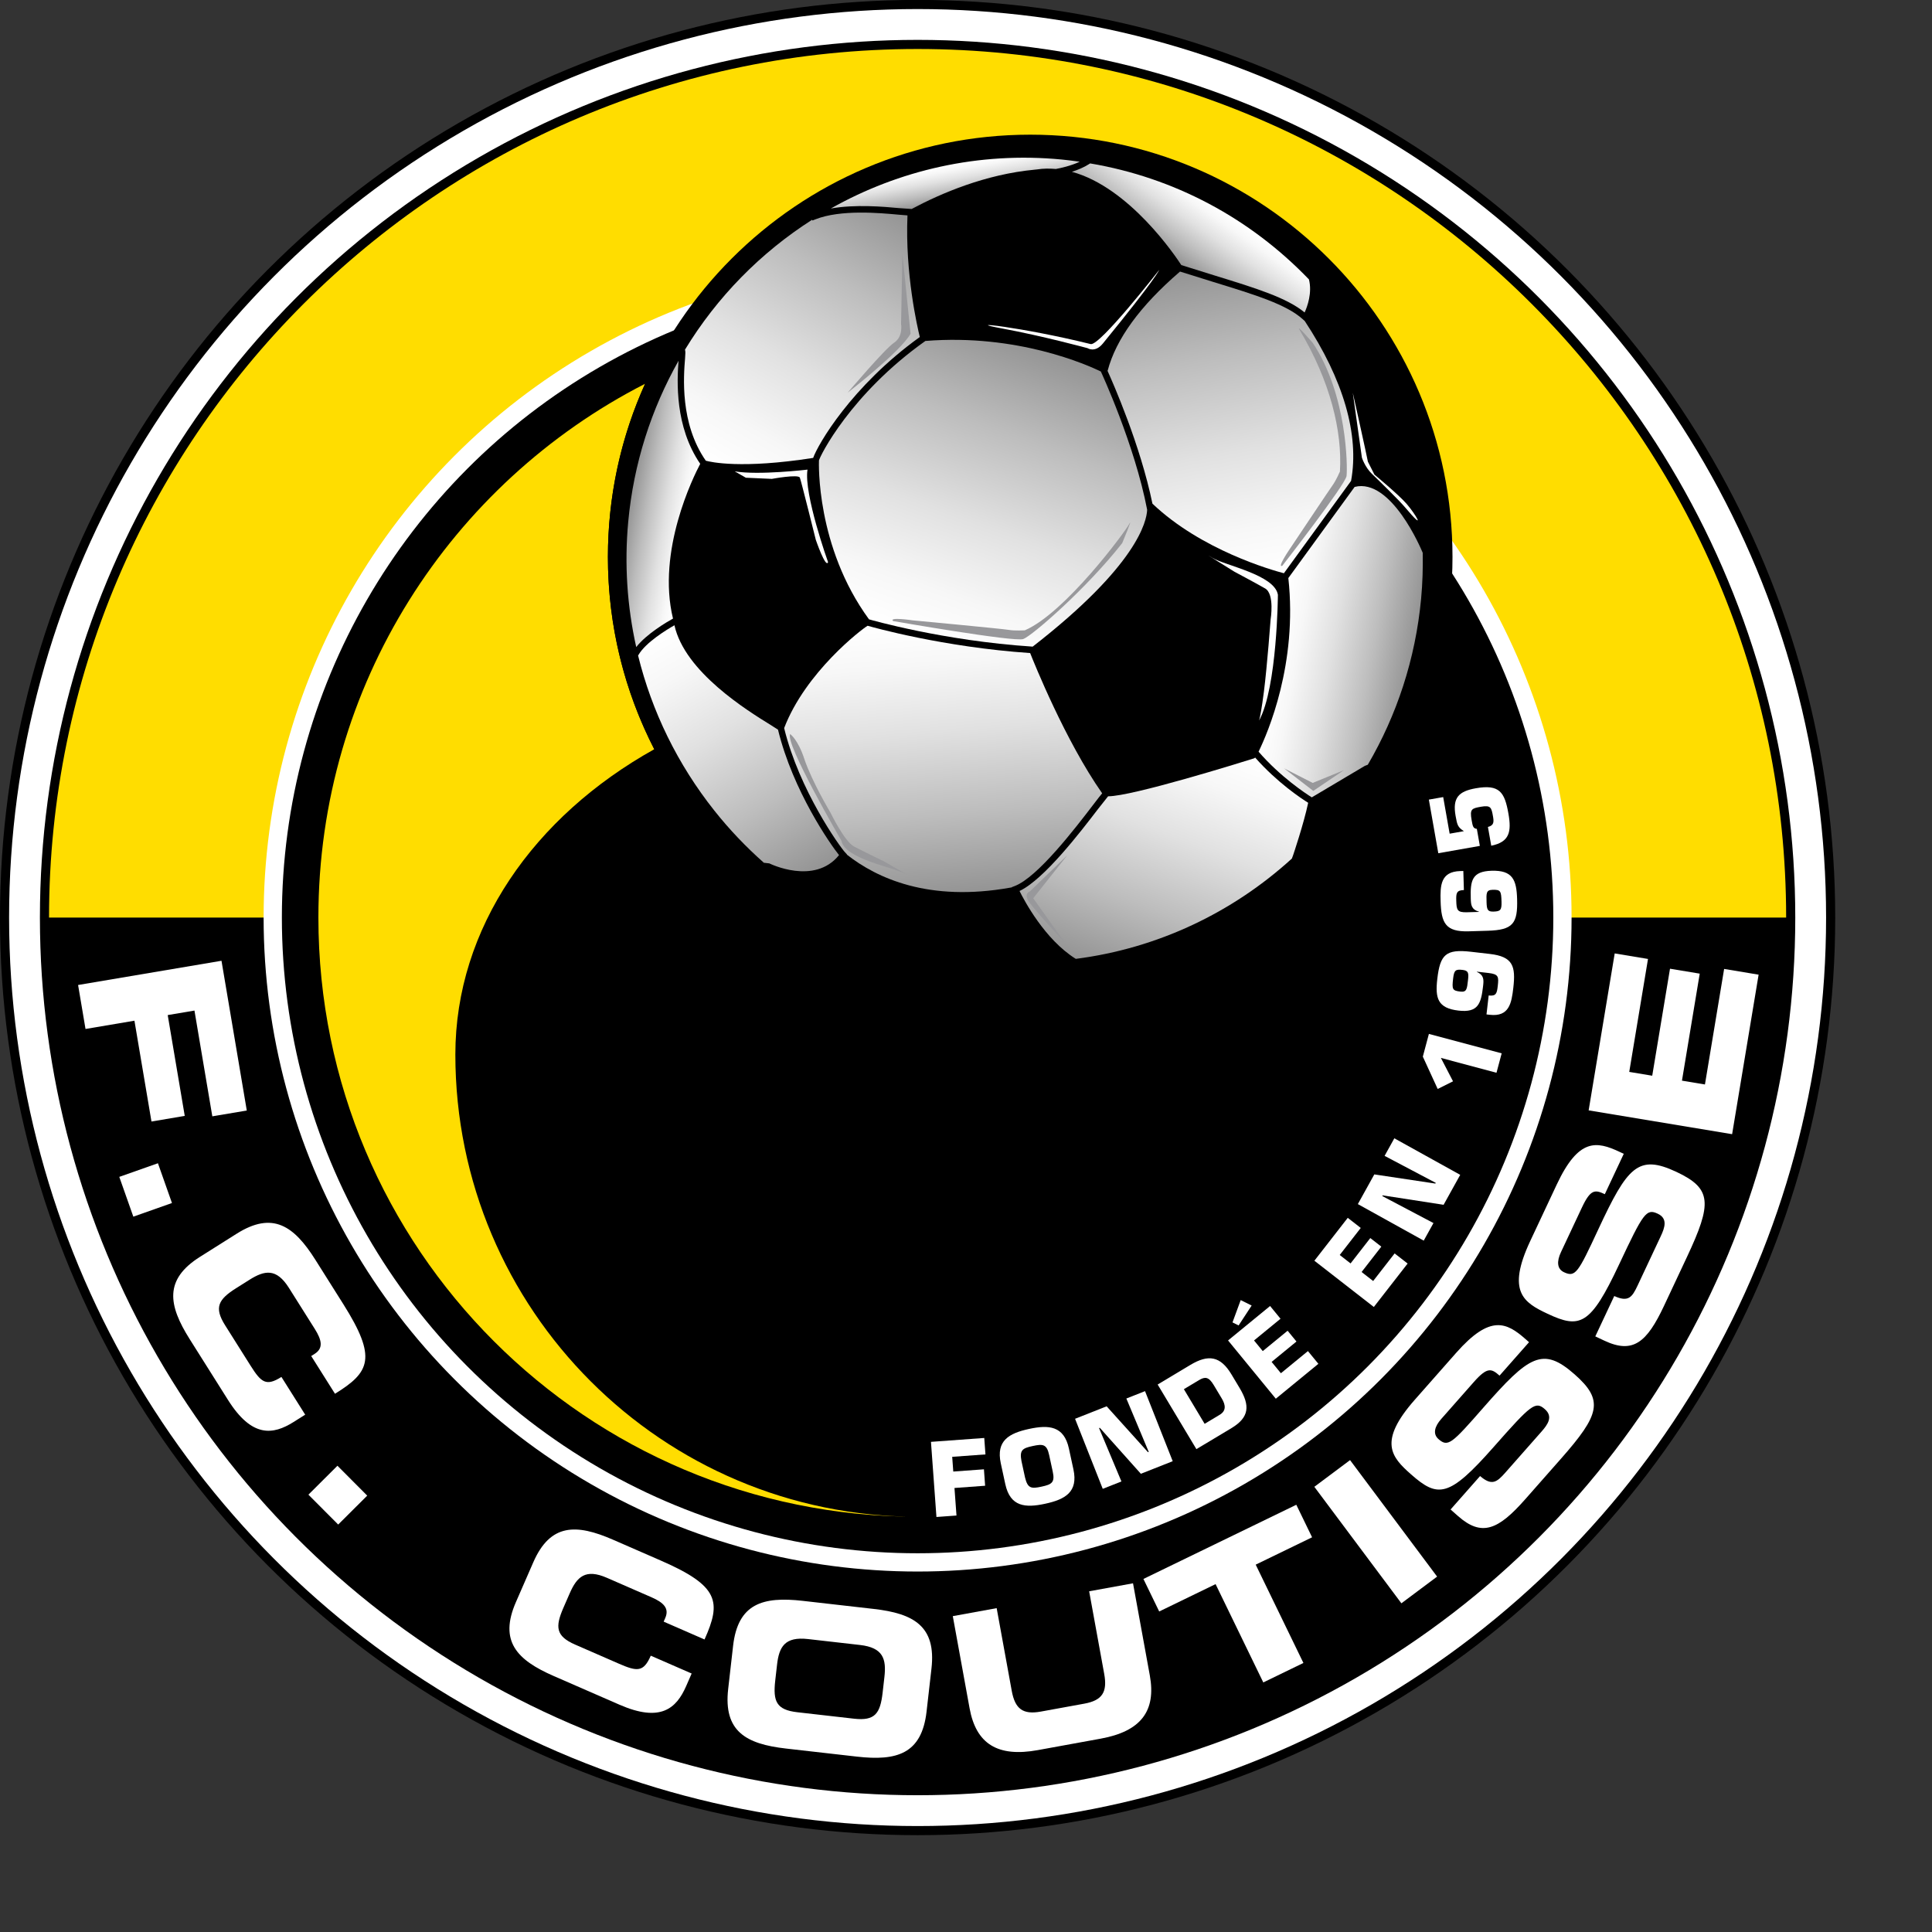 <?xml version="1.0" encoding="UTF-8" standalone="no"?>
<svg
   xmlns:dc="http://purl.org/dc/elements/1.1/"
   xmlns:cc="http://creativecommons.org/ns#"
   xmlns:rdf="http://www.w3.org/1999/02/22-rdf-syntax-ns#"
   xmlns:svg="http://www.w3.org/2000/svg"
   xmlns="http://www.w3.org/2000/svg"
   xmlns:sodipodi="http://sodipodi.sourceforge.net/DTD/sodipodi-0.dtd"
   xmlns:inkscape="http://www.inkscape.org/namespaces/inkscape"
   version="1.1"
   id="Calque_1"
   x="0px"
   y="0px"
   viewBox="0 0 1000 1000"
   xml:space="preserve"
   sodipodi:docname="Fc Coutisse2.svg"
   width="1000"
   height="1000"
   inkscape:version="1.0.1 (3bc2e813f5, 2020-09-07)"><rect x="0" y="0" width="1000" height="1000" fill="#333333" stroke="none"/><defs
   id="defs219" /><sodipodi:namedview
   pagecolor="#ffffff"
   bordercolor="#666666"
   borderopacity="1"
   objecttolerance="10"
   gridtolerance="10"
   guidetolerance="10"
   inkscape:pageopacity="0"
   inkscape:pageshadow="2"
   inkscape:window-width="1920"
   inkscape:window-height="1017"
   id="namedview217"
   showgrid="false"
   inkscape:zoom="1.0522565"
   inkscape:cx="297.5"
   inkscape:cy="421"
   inkscape:window-x="-8"
   inkscape:window-y="-8"
   inkscape:window-maximized="1"
   inkscape:current-layer="Calque_1" />
































<linearGradient
   id="SVGID_1_"
   gradientUnits="userSpaceOnUse"
   x1="242.362"
   y1="360.24"
   x2="273.497"
   y2="414.167">
	<stop
   offset="0"
   style="stop-color:#FFFFFF"
   id="stop66" />
	<stop
   offset="0.159"
   style="stop-color:#F7F7F7"
   id="stop68" />
	<stop
   offset="0.406"
   style="stop-color:#E1E1E1"
   id="stop70" />
	<stop
   offset="0.709"
   style="stop-color:#BDBDBD"
   id="stop72" />
	<stop
   offset="1"
   style="stop-color:#949494"
   id="stop74" />
</linearGradient>

<linearGradient
   id="SVGID_2_"
   gradientUnits="userSpaceOnUse"
   x1="363.097"
   y1="266.642"
   x2="354.421"
   y2="279.033">
	<stop
   offset="0"
   style="stop-color:#FFFFFF"
   id="stop79" />
	<stop
   offset="0.159"
   style="stop-color:#F7F7F7"
   id="stop81" />
	<stop
   offset="0.406"
   style="stop-color:#E1E1E1"
   id="stop83" />
	<stop
   offset="0.709"
   style="stop-color:#BDBDBD"
   id="stop85" />
	<stop
   offset="1"
   style="stop-color:#949494"
   id="stop87" />
</linearGradient>

<linearGradient
   id="SVGID_3_"
   gradientUnits="userSpaceOnUse"
   x1="256.347"
   y1="325.556"
   x2="290.657"
   y2="266.129">
	<stop
   offset="0"
   style="stop-color:#FFFFFF"
   id="stop92" />
	<stop
   offset="0.159"
   style="stop-color:#F7F7F7"
   id="stop94" />
	<stop
   offset="0.406"
   style="stop-color:#E1E1E1"
   id="stop96" />
	<stop
   offset="0.709"
   style="stop-color:#BDBDBD"
   id="stop98" />
	<stop
   offset="1"
   style="stop-color:#949494"
   id="stop100" />
</linearGradient>

<linearGradient
   id="SVGID_4_"
   gradientUnits="userSpaceOnUse"
   x1="305.453"
   y1="257.915"
   x2="306.86"
   y2="265.892">
	<stop
   offset="0"
   style="stop-color:#FFFFFF"
   id="stop105" />
	<stop
   offset="0.159"
   style="stop-color:#F7F7F7"
   id="stop107" />
	<stop
   offset="0.406"
   style="stop-color:#E1E1E1"
   id="stop109" />
	<stop
   offset="0.709"
   style="stop-color:#BDBDBD"
   id="stop111" />
	<stop
   offset="1"
   style="stop-color:#949494"
   id="stop113" />
</linearGradient>

<linearGradient
   id="SVGID_5_"
   gradientUnits="userSpaceOnUse"
   x1="248.614"
   y1="333.632"
   x2="235.178"
   y2="331.263">
	<stop
   offset="0"
   style="stop-color:#FFFFFF"
   id="stop118" />
	<stop
   offset="0.159"
   style="stop-color:#F7F7F7"
   id="stop120" />
	<stop
   offset="0.406"
   style="stop-color:#E1E1E1"
   id="stop122" />
	<stop
   offset="0.709"
   style="stop-color:#BDBDBD"
   id="stop124" />
	<stop
   offset="1"
   style="stop-color:#949494"
   id="stop126" />
</linearGradient>

<linearGradient
   id="SVGID_6_"
   gradientUnits="userSpaceOnUse"
   x1="360.958"
   y1="383.846"
   x2="342.191"
   y2="435.408">
	<stop
   offset="0"
   style="stop-color:#FFFFFF"
   id="stop131" />
	<stop
   offset="0.159"
   style="stop-color:#F7F7F7"
   id="stop133" />
	<stop
   offset="0.406"
   style="stop-color:#E1E1E1"
   id="stop135" />
	<stop
   offset="0.709"
   style="stop-color:#BDBDBD"
   id="stop137" />
	<stop
   offset="1"
   style="stop-color:#949494"
   id="stop139" />
</linearGradient>

<linearGradient
   id="SVGID_7_"
   gradientUnits="userSpaceOnUse"
   x1="377.152"
   y1="360.203"
   x2="406.424"
   y2="365.364">
	<stop
   offset="0"
   style="stop-color:#FFFFFF"
   id="stop144" />
	<stop
   offset="0.159"
   style="stop-color:#F7F7F7"
   id="stop146" />
	<stop
   offset="0.406"
   style="stop-color:#E1E1E1"
   id="stop148" />
	<stop
   offset="0.709"
   style="stop-color:#BDBDBD"
   id="stop150" />
	<stop
   offset="1"
   style="stop-color:#949494"
   id="stop152" />
</linearGradient>

<linearGradient
   id="SVGID_8_"
   gradientUnits="userSpaceOnUse"
   x1="300.904"
   y1="357.763"
   x2="306.145"
   y2="417.665">
	<stop
   offset="0"
   style="stop-color:#FFFFFF"
   id="stop157" />
	<stop
   offset="0.159"
   style="stop-color:#F7F7F7"
   id="stop159" />
	<stop
   offset="0.406"
   style="stop-color:#E1E1E1"
   id="stop161" />
	<stop
   offset="0.709"
   style="stop-color:#BDBDBD"
   id="stop163" />
	<stop
   offset="1"
   style="stop-color:#949494"
   id="stop165" />
</linearGradient>

<linearGradient
   id="SVGID_9_"
   gradientUnits="userSpaceOnUse"
   x1="300.162"
   y1="362.229"
   x2="323.638"
   y2="297.73">
	<stop
   offset="0"
   style="stop-color:#FFFFFF"
   id="stop170" />
	<stop
   offset="0.159"
   style="stop-color:#F7F7F7"
   id="stop172" />
	<stop
   offset="0.406"
   style="stop-color:#E1E1E1"
   id="stop174" />
	<stop
   offset="0.709"
   style="stop-color:#BDBDBD"
   id="stop176" />
	<stop
   offset="1"
   style="stop-color:#949494"
   id="stop178" />
</linearGradient>

<linearGradient
   id="SVGID_10_"
   gradientUnits="userSpaceOnUse"
   x1="373.118"
   y1="348.378"
   x2="361.131"
   y2="280.395">
	<stop
   offset="0"
   style="stop-color:#FFFFFF"
   id="stop183" />
	<stop
   offset="0.159"
   style="stop-color:#F7F7F7"
   id="stop185" />
	<stop
   offset="0.406"
   style="stop-color:#E1E1E1"
   id="stop187" />
	<stop
   offset="0.709"
   style="stop-color:#BDBDBD"
   id="stop189" />
	<stop
   offset="1"
   style="stop-color:#949494"
   id="stop191" />
</linearGradient>










<g
   id="g1098"
   transform="matrix(2.363,0,0,2.363,-229.229,-524.367)"><circle
     cx="298"
     cy="422.89"
     r="201"
     id="circle2" /><circle
     style="fill:#ffffff"
     cx="298"
     cy="422.89"
     r="199"
     id="circle4" /><circle
     cx="298"
     cy="422.89"
     r="192.25"
     id="circle6" /><path
     d="m 298,613.14 c 104.904,0 190.25,-85.346 190.25,-190.25 h -380.5 c 0,104.904 85.346,190.25 190.25,190.25 z"
     id="path8" /><path
     style="fill:#ffdd00"
     d="m 298,232.64 c -104.904,0 -190.25,85.346 -190.25,190.25 h 380.5 C 488.25,317.985 402.904,232.64 298,232.64 Z"
     id="path10" /><path
     style="fill:#ffffff"
     d="m 145.524,432.357 5.541,32.8 -7.549,1.275 -3.914,-23.168 -5.857,0.989 3.73,22.083 -7.289,1.231 -3.73,-22.083 -10.716,1.811 -1.627,-9.632 z"
     id="path12" /><path
     style="fill:#ffffff"
     d="m 131.602,476.708 3.075,8.713 -8.464,2.987 -3.075,-8.714 z"
     id="path14" /><path
     style="fill:#ffffff"
     d="m 148.858,492.137 c 7.892,-4.974 12.544,-1.717 17.236,5.728 l 6.123,9.716 c 7.414,11.763 5.844,14.884 -1.833,19.619 l -5.208,-8.264 0.744,-0.47 c 1.936,-1.22 1.602,-2.986 0.054,-5.443 l -5.677,-9.008 c -2.745,-4.355 -5.308,-3.884 -8.659,-1.772 l -2.903,1.83 c -3.908,2.464 -4.881,4.221 -2.418,8.129 l 5.56,8.822 c 2.346,3.723 3.422,4.604 6.773,2.493 l 5.208,8.264 -2.531,1.596 c -4.541,2.861 -9.147,3.477 -14.378,-4.825 l -8.399,-13.326 c -4.692,-7.444 -5.622,-13.047 2.269,-18.021 z"
     id="path16" /><path
     style="fill:#ffffff"
     d="m 170.924,542.968 6.521,6.546 -6.359,6.335 -6.521,-6.546 z"
     id="path18" /><path
     style="fill:#ffffff"
     d="m 213.817,564.126 c 3.73,-8.55 9.41,-8.472 17.475,-4.953 l 10.525,4.593 c 12.744,5.561 13.201,9.024 9.513,17.257 l -8.953,-3.907 0.352,-0.806 c 0.915,-2.098 -0.353,-3.371 -3.015,-4.532 l -9.76,-4.259 c -4.718,-2.059 -6.573,-0.227 -8.157,3.402 l -1.373,3.146 c -1.848,4.234 -1.665,6.234 2.57,8.082 l 9.558,4.17 c 4.033,1.76 5.419,1.885 7.003,-1.745 l 8.953,3.906 -1.197,2.742 c -2.146,4.921 -5.61,8.018 -14.604,4.094 l -14.438,-6.3 c -8.065,-3.519 -11.985,-7.629 -8.254,-16.179 z"
     id="path20" /><path
     style="fill:#ffffff"
     d="m 257.585,582.427 c 1.056,-9.268 6.507,-10.861 15.251,-9.866 l 15.563,1.773 c 8.743,0.996 13.696,3.774 12.642,13.043 l -1.076,9.442 c -1.056,9.268 -6.507,10.861 -15.25,9.865 l -15.564,-1.772 c -8.744,-0.996 -13.697,-3.775 -12.641,-13.043 z m 9.236,7.561 c -0.523,4.59 0.24,6.448 4.83,6.972 l 12.416,1.414 c 4.59,0.523 5.751,-1.116 6.274,-5.706 l 0.389,-3.41 c 0.448,-3.935 -0.24,-6.449 -5.354,-7.031 l -11.367,-1.295 c -5.115,-0.583 -6.351,1.712 -6.799,5.647 z"
     id="path22" /><path
     style="fill:#ffffff"
     d="m 305.711,575.912 9.61,-1.752 3.298,18.095 c 0.727,3.982 2.439,5.28 6.377,4.563 l 9.523,-1.736 c 3.94,-0.718 5.084,-2.536 4.358,-6.518 l -3.298,-18.095 9.609,-1.751 3.677,20.172 c 1.42,7.791 -1.927,12.248 -10.758,13.857 l -13.765,2.509 c -8.831,1.609 -13.535,-1.379 -14.955,-9.171 z"
     id="path24" /><path
     style="fill:#ffffff"
     d="m 347.466,567.766 33.488,-16.251 3.458,7.125 -12.351,5.993 10.45,21.535 -8.788,4.264 -10.45,-21.534 -12.35,5.993 z"
     id="path26" /><path
     style="fill:#ffffff"
     d="m 384.903,547.581 7.825,-5.847 19.068,25.518 -7.824,5.848 z"
     id="path28" /><path
     style="fill:#ffffff"
     d="m 414.747,552.552 6.461,-7.326 c 2.57,2.208 3.67,1.36 5.533,-0.752 l 7.916,-8.976 c 1.368,-1.551 2.601,-3.28 0.752,-4.91 -2.078,-1.834 -2.967,-1.092 -11.291,8.346 -9.722,11.022 -12.147,11.11 -18.021,5.93 -4.323,-3.813 -7.307,-7.148 0.843,-16.388 l 9.022,-10.23 c 7.451,-8.447 11.021,-6.707 15.211,-3.011 l 0.759,0.67 -6.461,7.325 c -1.749,-1.543 -2.649,-1.985 -5.618,1.381 l -7.16,8.117 c -1.455,1.65 -1.884,3.267 -0.597,4.402 2.079,1.833 2.931,1.001 9.825,-6.882 10.008,-11.414 13.029,-13.442 19.992,-7.301 6.435,5.675 5.569,8.784 -3.017,18.518 l -7.829,8.877 c -5.88,6.665 -9.491,8.232 -14.672,3.663 z"
     id="path30" /><path
     style="fill:#ffffff"
     d="m 446.447,514.636 4.151,-8.842 c 3.085,1.4 3.904,0.277 5.101,-2.271 l 5.086,-10.834 c 0.879,-1.872 1.577,-3.877 -0.653,-4.924 -2.509,-1.179 -3.154,-0.218 -8.502,11.174 -6.246,13.303 -8.55,14.068 -15.639,10.74 -5.218,-2.45 -9.017,-4.816 -3.78,-15.969 l 5.796,-12.347 c 4.787,-10.196 8.701,-9.525 13.76,-7.15 l 0.916,0.43 -4.151,8.842 c -2.111,-0.99 -3.1,-1.163 -5.007,2.899 l -4.6,9.798 c -0.935,1.991 -0.893,3.664 0.659,4.393 2.51,1.179 3.094,0.141 7.505,-9.357 6.411,-13.76 8.743,-16.554 17.147,-12.608 7.767,3.646 7.807,6.873 2.291,18.623 l -5.03,10.714 c -3.777,8.046 -6.805,10.561 -13.059,7.626 z"
     id="path32" /><path
     style="fill:#ffffff"
     d="m 444.989,465.125 5.709,-34.377 7.292,1.211 -4.108,24.741 5.035,0.836 3.893,-23.439 6.511,1.081 -3.893,23.438 5.035,0.837 4.202,-25.306 7.553,1.254 -5.803,34.941 z"
     id="path34" /><circle
     style="fill:#ffffff"
     cx="298"
     cy="422.89"
     r="143.25"
     id="circle36" /><circle
     cx="298"
     cy="422.89"
     r="139.25"
     id="circle38" /><path
     style="fill:#ffffff"
     d="m 305.816,544.24 6.715,-0.49 0.262,3.599 -6.714,0.489 0.44,6.034 -4.389,0.32 -1.2,-16.456 11.673,-0.852 0.263,3.599 -7.284,0.531 z"
     id="path40" /><path
     style="fill:#ffffff"
     d="m 317.211,546.995 -0.987,-4.559 c -1.076,-4.967 1.815,-6.583 6.18,-7.529 4.364,-0.945 7.666,-0.67 8.742,4.297 l 0.987,4.558 c 1.076,4.967 -1.814,6.584 -6.18,7.529 -4.365,0.946 -7.666,0.671 -8.742,-4.296 z m 10.391,-2.746 -0.787,-3.634 c -0.518,-2.387 -1.364,-2.451 -3.601,-1.967 -2.235,0.484 -2.916,0.88 -2.464,3.28 l 0.788,3.634 c 0.586,2.393 1.368,2.472 3.604,1.987 2.237,-0.484 2.981,-0.893 2.46,-3.3 z"
     id="path42" /><path
     style="fill:#ffffff"
     d="m 342.649,546.41 -4.092,1.617 -6.064,-15.345 6.915,-2.733 9.057,10.047 0.164,-0.065 -4.902,-11.688 4.092,-1.617 6.064,15.345 -6.977,2.758 -8.995,-10.071 -0.164,0.064 z"
     id="path44" /><path
     style="fill:#ffffff"
     d="m 350.586,525.18 7.17,-4.3 c 3.943,-2.364 6.58,-1.944 8.99,2.074 l 1.776,2.962 c 2.319,3.868 2.172,6.445 -1.771,8.81 l -7.68,4.605 z m 10.291,8.605 3.301,-1.981 c 1.396,-0.837 1.352,-2.067 0.458,-3.558 l -1.776,-2.962 c -1.098,-1.83 -1.908,-1.857 -3.23,-1.065 l -3.302,1.98 z"
     id="path46" /><path
     style="fill:#ffffff"
     d="m 373.607,517.856 5.444,-4.463 1.938,2.365 -5.444,4.463 2.036,2.483 5.921,-4.853 2.287,2.79 -9.324,7.643 -10.459,-12.761 9.205,-7.545 2.287,2.79 -5.803,4.756 z m -2.434,-9.98 -2.855,4.359 -1.341,-0.664 1.798,-4.887 z"
     id="path48" /><path
     style="fill:#ffffff"
     d="m 392.842,498.653 4.322,-5.557 2.414,1.878 -4.323,5.557 2.535,1.972 4.701,-6.042 2.848,2.215 -7.403,9.516 -13.022,-10.132 7.309,-9.394 2.848,2.215 -4.606,5.922 z"
     id="path50" /><path
     style="fill:#ffffff"
     d="m 410.999,489.81 -2.135,3.848 -14.429,-8.002 3.607,-6.503 13.375,2.009 0.086,-0.153 -11.21,-5.915 2.134,-3.848 14.43,8.002 -3.639,6.561 -13.344,-2.066 -0.085,0.153 z"
     id="path52" /><path
     style="fill:#ffffff"
     d="m 425.938,452.636 -1.135,4.251 -12.18,-3.252 2.661,5.128 -3.362,1.675 -3.254,-7.085 1.329,-4.974 z"
     id="path54" /><path
     style="fill:#ffffff"
     d="m 423.093,439.957 c 1.64,0.189 1.803,-0.457 1.988,-2.074 0.229,-1.989 0.21,-2.589 -1.976,-2.841 l -2.602,-0.299 -0.005,0.043 c 1.617,0.763 1.526,1.748 1.363,3.169 -0.443,3.847 -1.112,5.808 -5.374,5.316 -4.567,-0.525 -5.135,-2.717 -4.651,-6.913 0.618,-5.377 1.867,-6.605 7.397,-5.97 l 4.109,0.474 c 5.07,0.583 5.694,2.67 5.148,7.413 -0.391,3.388 -0.915,6.405 -5.177,5.915 l -0.699,-0.081 z m -5.734,-5.599 c -1.508,-0.173 -1.844,0.054 -2.056,1.89 -0.268,2.339 -0.195,2.657 1.598,2.863 1.377,0.158 1.438,-0.565 1.659,-2.488 0.187,-1.617 0.089,-2.116 -1.201,-2.265 z"
     id="path56" /><path
     style="fill:#ffffff"
     d="m 417.663,416.866 c -1.649,0.049 -1.718,0.711 -1.67,2.339 0.06,2.001 0.165,2.592 2.363,2.527 l 2.617,-0.077 -0.001,-0.044 c -1.71,-0.522 -1.762,-1.511 -1.804,-2.94 -0.114,-3.87 0.266,-5.906 4.554,-6.032 4.597,-0.136 5.473,1.951 5.597,6.173 0.159,5.41 -0.899,6.806 -6.463,6.97 l -4.135,0.122 c -5.102,0.15 -6.019,-1.825 -6.159,-6.598 -0.101,-3.408 -0.015,-6.47 4.273,-6.597 l 0.704,-0.021 z m 6.478,4.718 c 1.518,-0.045 1.817,-0.318 1.764,-2.165 -0.07,-2.354 -0.189,-2.657 -1.992,-2.605 -1.386,0.041 -1.342,0.766 -1.285,2.701 0.047,1.627 0.216,2.107 1.513,2.069 z"
     id="path58" /><path
     style="fill:#ffffff"
     d="m 422.928,403.042 c 1.35,-0.327 1.32,-1.127 1.106,-2.34 -0.333,-1.885 -0.479,-2.462 -2.581,-2.092 -2.08,0.367 -2.527,0.49 -2.1,2.917 0.245,1.387 0.325,1.842 1.148,1.942 l 0.657,3.727 -9.1,1.605 -2.071,-11.743 3.142,-0.554 1.414,8.016 3.12,-0.55 c -1.34,-0.881 -1.46,-1.307 -1.822,-3.365 -0.696,-3.942 0.661,-5.366 4.432,-6.031 5.178,-0.913 6.312,0.83 7.141,5.531 0.707,4.009 0.251,6.233 -3.76,7.053 z"
     id="path60" /><path
     style="fill:#ffdd00"
     d="m 238.31,305.968 c -42.48,21.729 -71.56,65.929 -71.56,116.922 0,72.488 58.763,131.25 131.25,131.25 -55.919,0 -101.25,-45.33 -101.25,-101.25 0,-27.729 17.234,-52.19 43.572,-66.869 -6.491,-12.638 -10.156,-26.956 -10.156,-42.113 0,-13.513 2.914,-26.357 8.144,-37.94 z"
     id="path62" /><path
     d="m 230.166,343.907 c 0,-51.005 41.498,-92.5 92.505,-92.5 51.001,0 92.495,41.495 92.495,92.5 0,51.004 -41.494,92.5 -92.495,92.5 -51.007,0 -92.505,-41.496 -92.505,-92.5 z"
     id="path64" /><path
     style="fill:url(#SVGID_1_)"
     d="m 280.792,409.211 c -1.86,-2.31 -10.099,-14.044 -13.368,-27.474 l -1.522,-0.976 c -5.253,-3.236 -18.897,-11.671 -21.163,-21.894 -1.679,0.955 -6.264,3.735 -7.855,6.457 l -0.105,0.179 c 3.012,12.249 8.654,23.822 16.708,33.968 3.312,4.177 6.953,7.976 10.842,11.418 0.638,0.061 1.076,0.115 1.197,0.138 0.102,0.053 9.881,4.868 15.266,-1.816 z"
     id="path77" /><path
     style="fill:url(#SVGID_2_)"
     d="m 331.79,259.539 c 12.629,3.424 22.757,18.546 23.975,20.435 l 7.359,2.297 c 9.103,2.799 15.75,4.865 19.653,8.08 0.57,-1.246 1.698,-4.27 0.945,-7.242 -12.98,-13.499 -29.604,-22.308 -47.928,-25.408 l -0.203,0.131 c -1.168,0.752 -2.538,1.304 -3.801,1.707 z"
     id="path90" /><path
     style="fill:url(#SVGID_3_)"
     d="m 247.067,300.4 c -0.316,3.896 -1.153,14.243 4.542,22.42 1.091,0.301 7.798,1.846 23.517,-0.611 1.011,-2.895 8.365,-15.704 23.361,-26.481 -0.52,-2.106 -3.249,-13.865 -2.702,-26.637 -0.425,-0.02 -1.027,-0.073 -1.957,-0.16 -4.113,-0.381 -12.669,-1.172 -18.212,1.021 l -0.647,0.256 -0.061,-0.169 c -11.255,7.18 -20.832,16.901 -27.859,28.461 0.123,0.36 0.096,0.941 0.018,1.9 z"
     id="path103" /><path
     style="fill:url(#SVGID_4_)"
     d="m 293.949,267.494 2.755,0.19 c 6.44,-3.44 16.175,-7.609 26.976,-8.614 0,0 0.484,-0.05 0.48,-0.05 1.396,-0.224 2.768,-0.21 4.129,-0.099 1.01,-0.181 3.239,-0.663 5.223,-1.589 -1.288,-0.183 -2.586,-0.35 -3.891,-0.476 -18.251,-1.762 -35.725,2.327 -50.625,10.724 5.356,-0.951 11.596,-0.398 14.953,-0.086 z"
     id="path116" /><path
     style="fill:url(#SVGID_5_)"
     d="m 244.423,357.403 c -3.596,-14.827 4.48,-31.089 5.963,-33.896 -5.584,-8.155 -5.091,-18.148 -4.749,-22.57 -5.941,10.52 -9.835,22.436 -11.023,35.266 -0.861,9.297 -0.232,18.533 1.754,27.441 2.263,-2.902 6.763,-5.528 8.055,-6.241 z"
     id="path129" /><path
     style="fill:url(#SVGID_6_)"
     d="m 383.555,397.751 c -1.527,-0.951 -6.801,-4.438 -11.623,-9.911 -0.071,0.06 -0.124,0.148 -0.215,0.176 -2.854,0.895 -26.782,8.346 -31.986,8.313 l -2.183,2.756 c -3.88,5.07 -11.803,15.41 -17.22,17.989 1.012,2.05 5.518,10.605 12.265,14.828 -0.011,-0.006 -0.023,-0.014 -0.034,-0.02 0.026,0.014 0.068,0.038 0.098,0.056 17.928,-2.294 34.358,-10.152 47.324,-21.967 0.103,-0.287 0.197,-0.536 0.272,-0.734 0.022,-0.07 2.306,-6.784 3.302,-11.486 z"
     id="path142" /><path
     style="fill:url(#SVGID_7_)"
     d="m 393.734,328.563 h -0.002 l -14.522,19.964 c 2.056,18.77 -4.517,33.932 -6.521,38.033 4.794,5.529 10.278,9.136 11.657,10.003 l 11.57,-6.868 c 0.028,-0.016 0.065,-0.036 0.095,-0.047 0.211,-0.088 0.402,-0.154 0.605,-0.233 6.318,-10.794 10.449,-23.117 11.681,-36.415 v -0.003 c 0.311,-3.35 0.409,-6.686 0.347,-10.009 l -0.175,-0.391 c -0.066,-0.161 -6.706,-16.084 -14.735,-14.034 z"
     id="path155" /><path
     style="fill:url(#SVGID_8_)"
     d="m 336.465,398.185 c -3.938,5.147 -12.138,15.862 -17.193,17.803 l -0.65,0.251 0.017,0.042 c -0.117,0.019 -0.206,0.032 -0.344,0.058 -17.833,3.195 -29.245,-2.076 -35.793,-7.237 l 0.031,-0.038 -0.48,-0.521 c -1.083,-1.176 -9.958,-13.496 -13.285,-27.152 4.714,-12.296 17.04,-21.715 18.286,-22.415 0.992,0.287 16.502,4.678 35.601,5.979 0.832,2.109 7.691,19.189 15.772,30.723 -0.395,0.461 -0.98,1.219 -1.962,2.507 z"
     id="path168" /><path
     style="fill:url(#SVGID_9_)"
     d="m 323.21,363.548 -0.116,-0.009 c -19.508,-1.283 -35.345,-5.858 -35.735,-5.97 -11.676,-15.953 -10.973,-34.496 -10.963,-34.683 0,-0.019 -0.018,-0.029 -0.018,-0.048 v -0.001 c 0.153,-0.933 6.971,-14.649 23.33,-26.244 20.18,-1.632 35.593,5.308 38.433,6.692 l 0.002,0.007 c 0.077,0.161 7.409,15.975 10.142,30.28 -0.101,2.532 -2.188,12.199 -25.075,29.976 z"
     id="path181" /><path
     style="fill:url(#SVGID_10_)"
     d="m 378.236,347.475 c -2.609,-0.682 -18.09,-5.055 -28.796,-15.246 -2.642,-12.866 -8.672,-26.525 -9.837,-29.099 0.005,-0.018 0.029,-0.023 0.034,-0.042 1.811,-6.902 7.114,-14.177 15.763,-21.623 l 0.084,-0.075 7.246,2.264 c 9.321,2.866 16.056,4.936 19.648,8.186 l 0.431,0.39 c 8.489,12.867 11.986,24.947 10.143,35.014 l -0.113,0.155 z"
     id="path194" /><path
     style="fill:#98989b"
     d="m 281.32,406.078 c 0,0 -12.479,-21.473 -11.227,-23.381 0,0 1.685,1.165 3.077,5.393 1.662,5.004 5.719,11.77 5.719,11.77 0,0 3.085,6.364 5.185,7.47 2.17,1.136 6.55,3.252 6.55,3.252 0,0 8.212,4.669 4.805,2.771 -2.721,-1.501 -13.337,-3.263 -14.109,-7.275 z"
     id="path196" /><path
     style="fill:#98989b"
     d="m 292.637,357.945 c 0,0 26.579,4.639 28.505,3.942 1.934,-0.702 13.892,-11.085 21.685,-21.025 0,0 2.47,-5.961 1.529,-4.174 -0.953,1.793 -14.071,19.512 -22.878,23.291 0,0 -2.232,0.122 -3.466,-0.093 -1.255,-0.237 -21.069,-2.093 -21.069,-2.093 0,0 -5.353,-0.8 -4.306,0.152 z"
     id="path198" /><path
     style="fill:#98989b"
     d="m 377.885,345.839 c 0,0 13.851,-17.786 14.078,-19.682 0.222,-1.887 0.172,-17.753 -7.402,-29.142 0,0 -3.828,-4.408 -2.877,-2.832 6.728,11.264 9.354,22.165 8.826,31.009 0,0 -0.832,1.911 -1.543,2.908 -0.705,0.975 -9.418,14.025 -9.418,14.025 0,0 -2.91,4.247 -1.664,3.714 z"
     id="path200" /><polygon
     style="fill:#98989b"
     points="384.674,395.15 378.279,390.209 384.547,393.4 391.387,390.606 "
     id="polygon202" /><path
     style="fill:#98989b"
     d="m 330.77,409.268 -8.165,7.887 c 0,0 -1.464,0.445 -0.212,2.285 1.247,1.853 8.007,9.149 8.007,9.149 l -7.074,-9.924 z"
     id="path204" /><path
     style="fill:#98989b"
     d="m 296.464,295.005 -1.79,-17.504 -0.294,15.375 c 0,0 0.512,2.746 -1.521,4.088 -2.028,1.343 -10.164,10.944 -10.164,10.944 0,0 11.487,-8.882 13.769,-12.903 z"
     id="path206" /><path
     style="fill:#ffffff"
     d="m 362.603,344.114 c -3.457,-2.097 4.856,3.061 4.856,3.061 0,0 4.461,2.362 6.662,3.627 2.129,1.217 1.207,6.796 1.207,6.796 0,0 -0.745,10.103 -1.469,15.817 -0.491,3.787 -0.832,5.518 -1.055,6.309 3.974,-7.226 4.119,-27.537 4.119,-27.537 -0.717,-4.374 -11.564,-6.396 -14.32,-8.073 z"
     id="path208" /><path
     style="fill:#ffffff"
     d="m 335.91,297.276 c -15.289,-3.785 -28.861,-5.171 -19.331,-3.404 8.81,1.621 18.655,4.3 18.655,4.3 0,0 1.622,1.09 3.344,-1.012 11.806,-14.461 12.353,-16.136 12.353,-16.136 0,0 -13.044,16.74 -15.021,16.252 z"
     id="path210" /><path
     style="fill:#ffffff"
     d="m 405.083,332.232 c -1.796,-2.045 -7.014,-6.365 -7.014,-6.365 l -1.432,-2.827 c -0.235,-1.316 -3.31,-15.107 -3.31,-15.107 l 1.996,14.218 c 0,0 0.646,2.06 2.204,3.563 1.545,1.479 5.879,5.711 7.211,7.28 4.904,5.807 2.3,1.485 0.345,-0.762 z"
     id="path212" /><path
     style="fill:#ffffff"
     d="m 273.886,324.776 c 0,0 -10.701,1.269 -15.939,0.379 l 2.438,1.394 5.693,0.254 c 0,0 5.83,-1.073 6.134,-0.271 0.304,0.798 3.492,13.618 3.492,13.618 0,0 2.183,6.365 2.684,4.886 0,0 -5.365,-14.965 -4.502,-20.26 z"
     id="path214" /></g>
</svg>
